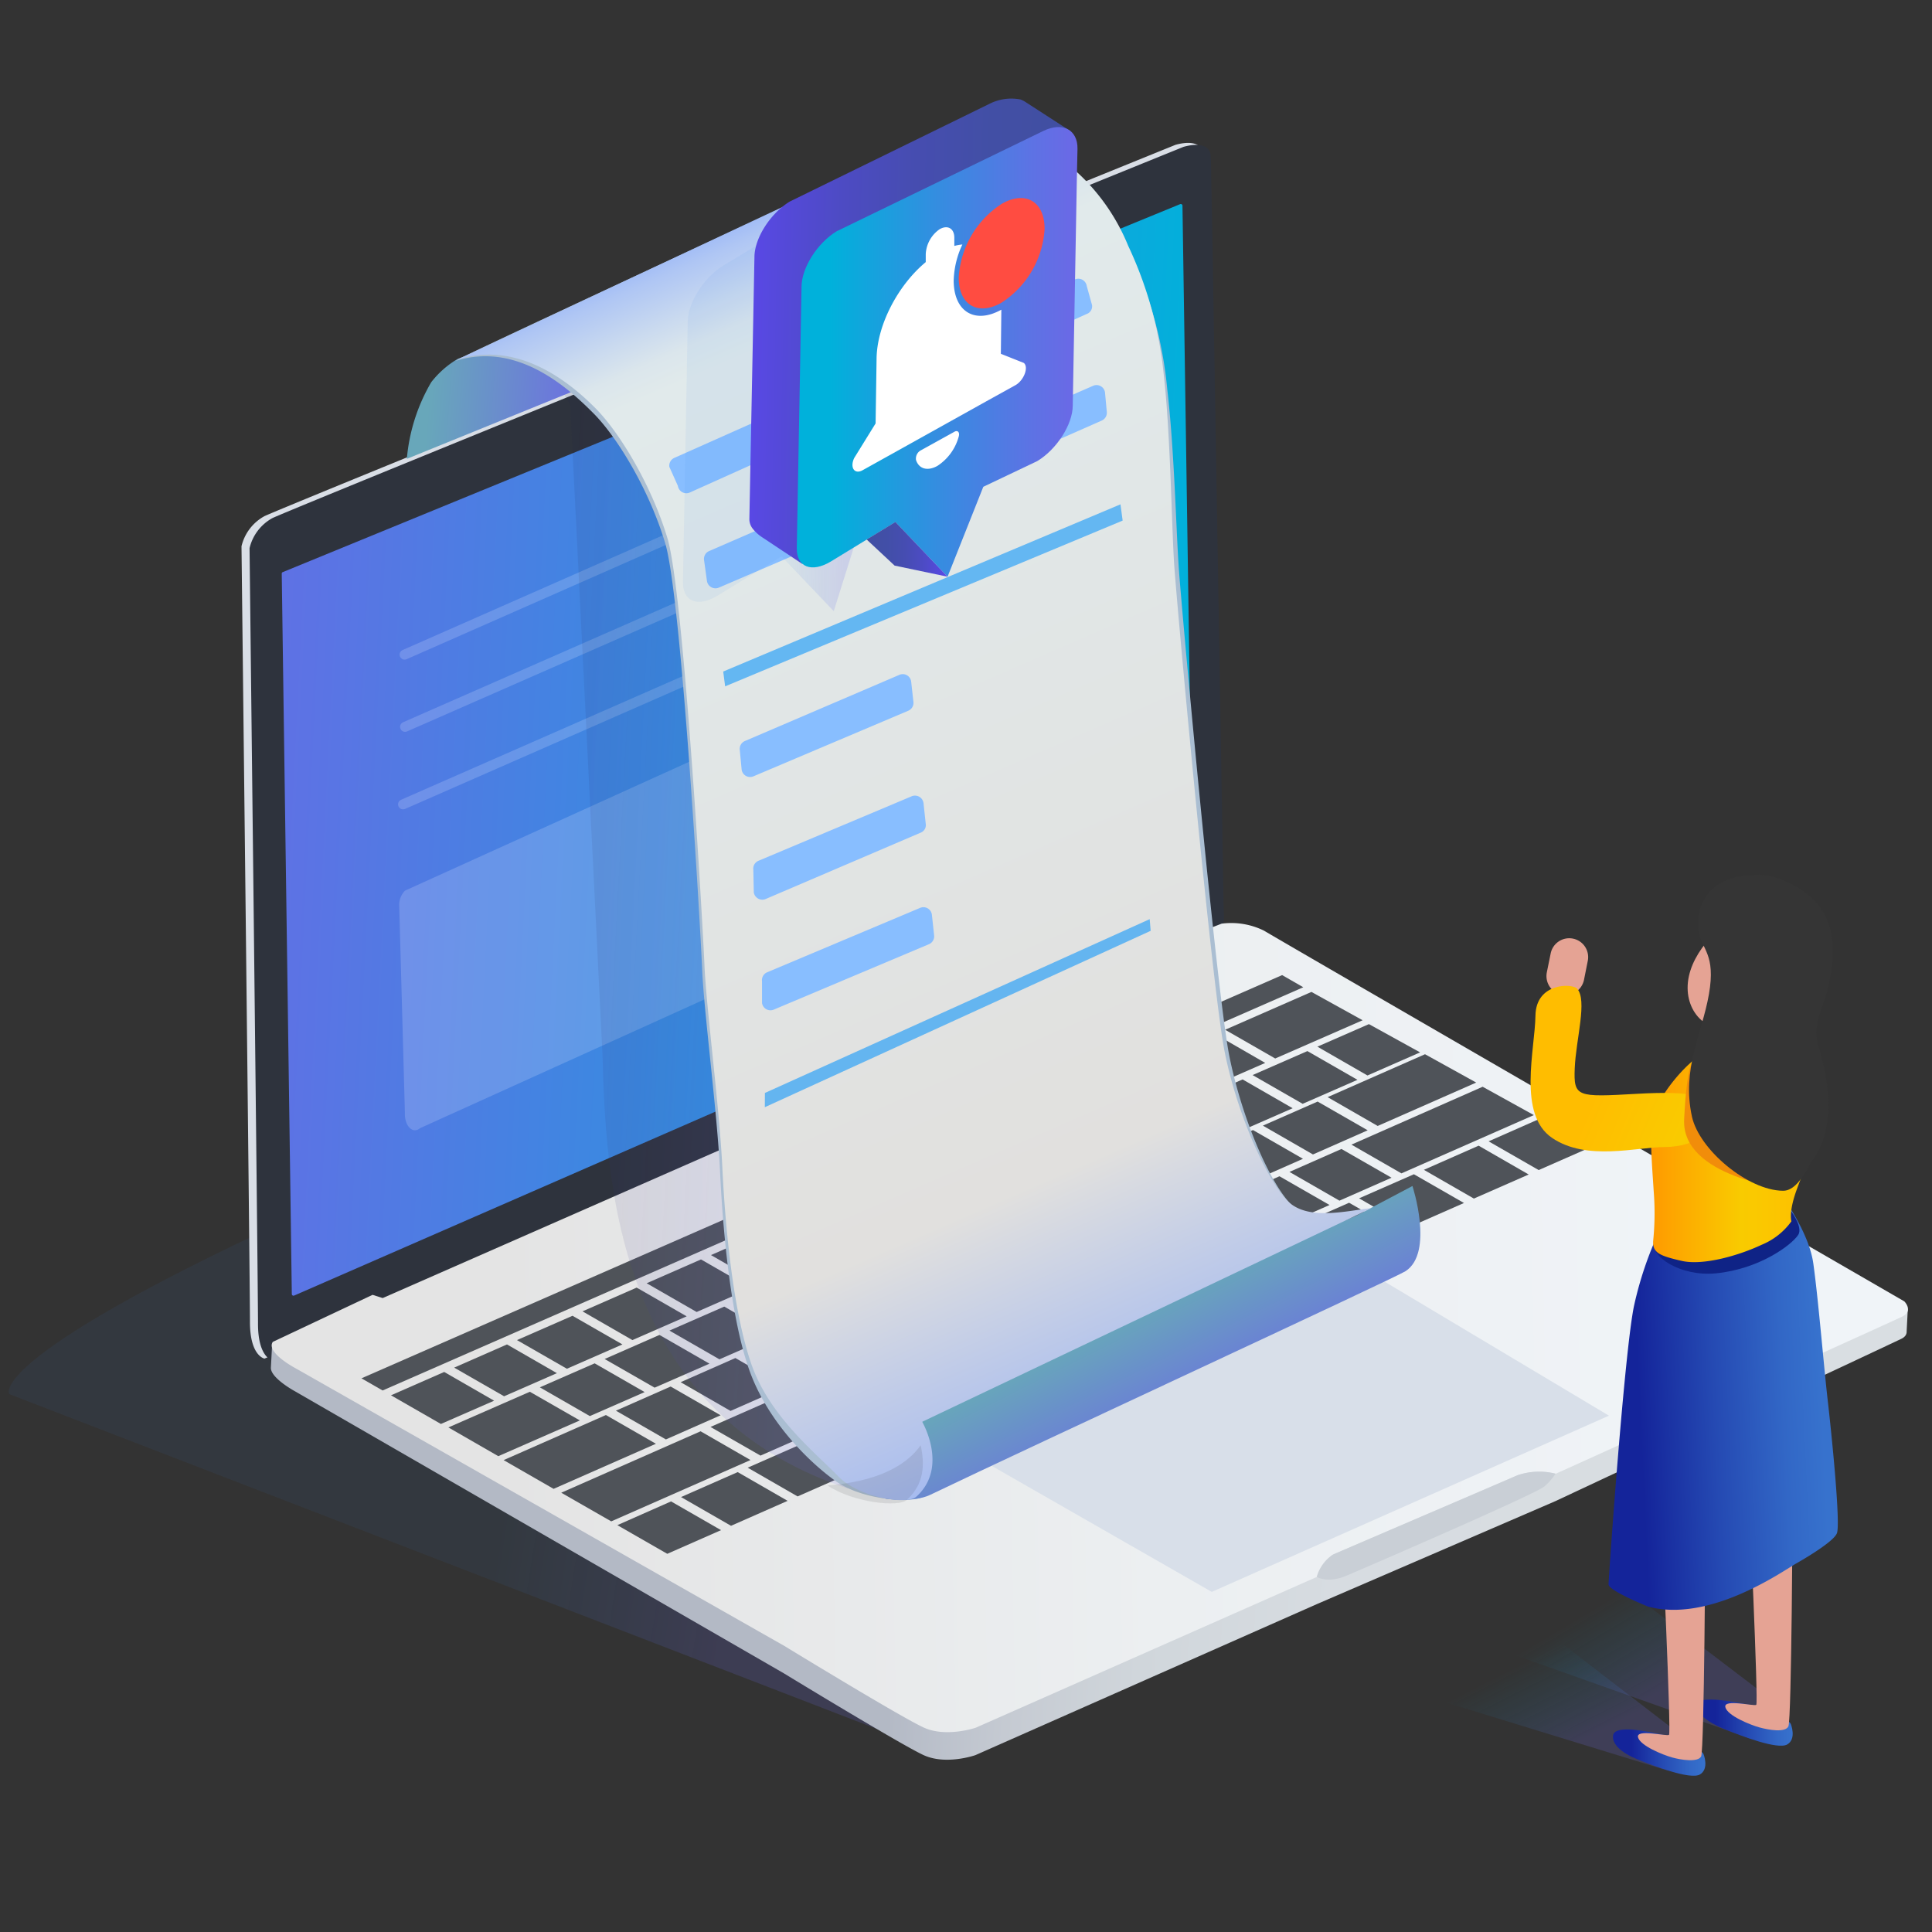 <svg id="Layer_1" data-name="Layer 1" xmlns="http://www.w3.org/2000/svg" xmlns:xlink="http://www.w3.org/1999/xlink" viewBox="0 0 240 240"><rect x="0" y="0" width="240" height="240" fill="#333333" stroke="none"/><defs><style>.cls-1,.cls-13,.cls-22{opacity:0.9;}.cls-1{fill:url(#linear-gradient);}.cls-2{fill:#d9dee6;}.cls-3{fill:#2e333d;}.cls-4{fill:url(#linear-gradient-2);}.cls-5{fill:url(#linear-gradient-3);}.cls-6{fill:url(#linear-gradient-4);}.cls-7{fill:#c9cfd6;}.cls-8{fill:#d8dfe9;}.cls-9{fill:#4f5359;}.cls-10{opacity:0.2;}.cls-11{fill:#e8edff;}.cls-12{fill:none;stroke:#e8edff;stroke-linecap:round;stroke-linejoin:round;stroke-width:1.24px;}.cls-13{fill:url(#linear-gradient-5);}.cls-14{fill:url(#linear-gradient-6);}.cls-15{fill:#aabed2;}.cls-16{fill:url(#linear-gradient-7);}.cls-17{fill:url(#linear-gradient-8);}.cls-18{fill:#141414;opacity:0.1;}.cls-19{fill:#88beff;}.cls-20{opacity:0.7;}.cls-21{fill:#2fa2f7;}.cls-22{fill:url(#linear-gradient-9);}.cls-23{fill:url(#linear-gradient-10);}.cls-24{fill:url(#linear-gradient-11);}.cls-25{fill:url(#linear-gradient-12);}.cls-26{fill:#fff;}.cls-27{fill:#ff4c41;}.cls-28{fill:url(#linear-gradient-13);}.cls-29{fill:url(#linear-gradient-14);}.cls-30{fill:url(#linear-gradient-15);}.cls-31{fill:#e5a394;}.cls-32{fill:url(#linear-gradient-16);}.cls-33{fill:url(#linear-gradient-17);}.cls-34{fill:#0f2386;}.cls-35{fill:url(#linear-gradient-18);}.cls-36{fill:url(#linear-gradient-19);}.cls-37{fill:url(#linear-gradient-20);}.cls-38{fill:#fabdab;}.cls-39{fill:#f18d0a;}.cls-40{fill:#d3958b;}.cls-41{fill:#353535;}</style><linearGradient id="linear-gradient" x1="67.76" y1="142.09" x2="206.4" y2="169.53" gradientTransform="translate(-58.28 5.21) rotate(-2.22)" gradientUnits="userSpaceOnUse"><stop offset="0.38" stop-color="#3580e1" stop-opacity="0.08"/><stop offset="0.59" stop-color="#6c68e5" stop-opacity="0.2"/></linearGradient><linearGradient id="linear-gradient-2" x1="-61.23" y1="83.4" x2="93.19" y2="83.4" gradientTransform="translate(77.11 8.92) rotate(2.87)" gradientUnits="userSpaceOnUse"><stop offset="0" stop-color="#6c68e6"/><stop offset="0.17" stop-color="#5c73e4"/><stop offset="0.51" stop-color="#338ee0"/><stop offset="0.88" stop-color="#00b1db"/></linearGradient><linearGradient id="linear-gradient-3" x1="-35.38" y1="155.99" x2="167.38" y2="155.99" gradientTransform="translate(77.11 8.92) rotate(2.87)" gradientUnits="userSpaceOnUse"><stop offset="0.39" stop-color="#b3b9c5"/><stop offset="0.39" stop-color="#b4bac6"/><stop offset="0.46" stop-color="#c5cad2"/><stop offset="0.54" stop-color="#d0d6db"/><stop offset="0.66" stop-color="#d7dce1"/><stop offset="1" stop-color="#d9dee2"/></linearGradient><linearGradient id="linear-gradient-4" x1="29.49" y1="163.78" x2="249.62" y2="163.78" gradientTransform="matrix(1, -0.02, 0.02, 1, -34.35, 5.01)" gradientUnits="userSpaceOnUse"><stop offset="0.29" stop-color="#e4e4e4"/><stop offset="0.66" stop-color="#eceff1"/><stop offset="1" stop-color="#f0f4f8"/></linearGradient><linearGradient id="linear-gradient-5" x1="-140.96" y1="85.4" x2="-52.82" y2="85.4" gradientTransform="translate(192.99 31.13) rotate(2.96)" gradientUnits="userSpaceOnUse"><stop offset="0.12" stop-color="#000012" stop-opacity="0.08"/><stop offset="0.59" stop-color="#6c68e5" stop-opacity="0.15"/></linearGradient><linearGradient id="linear-gradient-6" x1="-241.07" y1="18.65" x2="-217.63" y2="18.65" gradientTransform="translate(292.93 48.36) rotate(4.31)" gradientUnits="userSpaceOnUse"><stop offset="0.09" stop-color="#68a7ba"/><stop offset="1" stop-color="#6c68e6"/></linearGradient><linearGradient id="linear-gradient-7" x1="-117.38" y1="125.31" x2="-107.09" y2="142.6" gradientTransform="translate(265.92 44.62) rotate(4.04)" xlink:href="#linear-gradient-6"/><linearGradient id="linear-gradient-8" x1="-1203.56" y1="-8.09" x2="-1116.79" y2="158.14" gradientTransform="translate(1283.46 116.42) rotate(4.04)" gradientUnits="userSpaceOnUse"><stop offset="0" stop-color="#739bff"/><stop offset="0.02" stop-color="#88aafb"/><stop offset="0.05" stop-color="#afc6f4"/><stop offset="0.08" stop-color="#cadaef"/><stop offset="0.1" stop-color="#dbe6ec"/><stop offset="0.12" stop-color="#e1eaeb"/><stop offset="0.7" stop-color="#e1e0de"/><stop offset="1" stop-color="#739bff"/></linearGradient><linearGradient id="linear-gradient-9" x1="14.95" y1="36.7" x2="48.89" y2="36.7" gradientTransform="matrix(1, 0.02, -0.02, 1, 71.04, 8.89)" gradientUnits="userSpaceOnUse"><stop offset="0.38" stop-color="#3580e3" stop-opacity="0.08"/><stop offset="0.59" stop-color="#6c68e7" stop-opacity="0.2"/></linearGradient><linearGradient id="linear-gradient-10" x1="23.09" y1="31.48" x2="62.05" y2="31.48" gradientTransform="matrix(1, 0.02, -0.02, 1, 71.04, 8.89)" gradientUnits="userSpaceOnUse"><stop offset="0" stop-color="#5948e5"/><stop offset="0.06" stop-color="#5649dd"/><stop offset="0.28" stop-color="#4d4bc3"/><stop offset="0.51" stop-color="#464db0"/><stop offset="0.75" stop-color="#424fa5"/><stop offset="1" stop-color="#414fa1"/></linearGradient><linearGradient id="linear-gradient-11" x1="98.93" y1="43.71" x2="133.85" y2="43.71" gradientUnits="userSpaceOnUse"><stop offset="0.12" stop-color="#00b1db"/><stop offset="0.49" stop-color="#338ee0"/><stop offset="0.83" stop-color="#5c73e4"/><stop offset="1" stop-color="#6c68e6"/></linearGradient><linearGradient id="linear-gradient-12" x1="37.66" y1="58.55" x2="47.8" y2="58.55" gradientTransform="matrix(1, 0.02, -0.02, 1, 71.04, 8.89)" gradientUnits="userSpaceOnUse"><stop offset="0" stop-color="#414fa3"/><stop offset="0.25" stop-color="#424fa7"/><stop offset="0.49" stop-color="#464db2"/><stop offset="0.72" stop-color="#4d4bc5"/><stop offset="0.94" stop-color="#5649df"/><stop offset="1" stop-color="#5948e7"/></linearGradient><linearGradient id="linear-gradient-13" x1="313.55" y1="-141.68" x2="343.78" y2="-141.68" gradientTransform="matrix(0.51, 0.86, 0.86, -0.51, 155.65, -151.86)" gradientUnits="userSpaceOnUse"><stop offset="0.35" stop-color="#00b1db" stop-opacity="0"/><stop offset="0.78" stop-color="#6c68e6" stop-opacity="0.2"/></linearGradient><linearGradient id="linear-gradient-14" x1="311.18" y1="-112.52" x2="338.33" y2="-112.52" gradientTransform="matrix(0.46, 0.9, 0.89, -0.45, 143.56, -133.54)" xlink:href="#linear-gradient-13"/><linearGradient id="linear-gradient-15" x1="210.75" y1="213.99" x2="222.69" y2="213.99" gradientUnits="userSpaceOnUse"><stop offset="0.2" stop-color="#14249a"/><stop offset="0.53" stop-color="#254ab3"/><stop offset="0.83" stop-color="#3267c6"/><stop offset="1" stop-color="#3772cd"/></linearGradient><linearGradient id="linear-gradient-16" x1="200.37" y1="217.72" x2="211.85" y2="217.72" xlink:href="#linear-gradient-15"/><linearGradient id="linear-gradient-17" x1="-2154.08" y1="173.27" x2="-2125.67" y2="174.6" gradientTransform="matrix(-1, 0, 0, 1, -1927.74, 0)" gradientUnits="userSpaceOnUse"><stop offset="0" stop-color="#3772cd"/><stop offset="0.17" stop-color="#3267c6"/><stop offset="0.47" stop-color="#254ab3"/><stop offset="0.8" stop-color="#14249a"/></linearGradient><linearGradient id="linear-gradient-18" x1="-2154.4" y1="143.19" x2="-2132.86" y2="143.19" gradientTransform="matrix(-1, 0, 0, 1, -1927.74, 0)" gradientUnits="userSpaceOnUse"><stop offset="0" stop-color="#ffbd00"/><stop offset="0.48" stop-color="#f9cb00"/><stop offset="1" stop-color="#ff9a00"/></linearGradient><linearGradient id="linear-gradient-19" x1="-2152.52" y1="129.47" x2="-2140.83" y2="129.47" gradientTransform="matrix(-1, 0, 0, 1, -1927.74, 0)" gradientUnits="userSpaceOnUse"><stop offset="0" stop-color="#9b0165"/><stop offset="0.52" stop-color="#f81274"/><stop offset="1" stop-color="#f47e64"/></linearGradient><linearGradient id="linear-gradient-20" x1="-2051.09" y1="180.16" x2="-2028.38" y2="168.05" gradientTransform="matrix(-1, 0.09, 0.09, 1, -1845.92, 151.54)" gradientUnits="userSpaceOnUse"><stop offset="0" stop-color="#ff9a00"/><stop offset="0.52" stop-color="#f9cb00"/><stop offset="1" stop-color="#ffbd00"/></linearGradient></defs><path class="cls-1" d="M117.07,217.92,1.15,173.18s-3.1-4.17,34.13-21.44,98.85-45.56,98.85-45.56l99.61,57.7Z"/><path class="cls-2" d="M32.86,168.77s-1.82-.3-1.81-4.59S30,67.86,30,67.86a5.77,5.77,0,0,1,2.85-3.74C35.1,63,146,18,146,18s3.32-1.06,3.41,1.2S151,112.55,151,112.55s.27,2.88-.58,3.45-32.71,16.35-32.71,16.35L43.94,164Z"/><path class="cls-3" d="M33.86,169s-1.82-.3-1.81-4.59S31,68.1,31,68.1a5.78,5.78,0,0,1,2.84-3.74C36.1,63.24,147,18.25,147,18.25s3.32-1.06,3.41,1.2S152,112.79,152,112.79s.27,2.88-.58,3.45-32.71,16.35-32.71,16.35L44.94,164.25Z"/><path class="cls-4" d="M35.08,71.09,146.6,25.36a.21.21,0,0,1,.29.19l1.3,86.51a.2.2,0,0,1-.13.19L36.54,160.94a.21.21,0,0,1-.29-.19L35,71.29A.23.23,0,0,1,35.08,71.09Z"/><path class="cls-5" d="M236.85,165.41h0l.14-2.74-3.3.23c-13.61-7.87-74.94-43.32-76.84-44.49a9.18,9.18,0,0,0-5.27-.86l-8.69,3.37-.06,1.2L47.4,164.05l-1.26-.4-10.64,5L34.8,167l-1,.09-.15,2.84,0,0c0,1.25,2.87,2.83,2.87,2.83l60.86,35.11s14.56,8.88,17.36,10.16,6.43,0,6.43,0l42.39-18.75,29.65-12.8s41.41-19.41,42.9-20.13C236.7,166.09,236.86,165.73,236.85,165.41Z"/><path class="cls-6" d="M33.89,166.69l12.39-5.84,1.26.4L143,119.32l.06-1.2,8.69-3.38a9.22,9.22,0,0,1,5.27.87c2.14,1.31,79.54,46.05,79.54,46.05s1.2,1.19-.29,1.91-43,19.5-43,19.5a8.34,8.34,0,0,0-4.73.19c-2.05.9-22.06,9.47-22.93,9.86a5,5,0,0,0-2,2.76l-42.39,18.74s-3.64,1.25-6.43,0-17.36-10.16-17.36-10.16L36.66,169.94S33,168,33.89,166.69Z"/><path class="cls-7" d="M188.5,183.26c-2.05.9-22.06,9.47-22.93,9.86a5,5,0,0,0-2,2.76s1.3.87,3.69-.14,23.57-10.17,24.59-11.09a7.26,7.26,0,0,0,1.38-1.58A8.34,8.34,0,0,0,188.5,183.26Z"/><polygon class="cls-8" points="119.95 180.24 169.79 157.89 199.87 175.86 150.53 197.75 119.95 180.24"/><polygon class="cls-9" points="47.53 172.73 44.9 171.22 159.27 121.13 161.9 122.64 47.53 172.73"/><line class="cls-9" x1="54.79" y1="176.88" x2="168.99" y2="126.86"/><polygon class="cls-9" points="55.18 170.43 48.57 173.33 54.77 176.89 61.38 174 55.18 170.43"/><polygon class="cls-9" points="62.98 167.01 56.42 169.89 62.62 173.45 69.18 170.58 62.98 167.01"/><polygon class="cls-9" points="71.12 163.45 64.22 166.47 70.42 170.03 77.32 167.01 71.12 163.45"/><polygon class="cls-9" points="79.09 159.95 72.36 162.9 78.56 166.47 85.3 163.52 79.09 159.95"/><polygon class="cls-9" points="87.08 156.45 80.33 159.41 86.54 162.98 93.29 160.02 87.08 156.45"/><polygon class="cls-9" points="95.06 152.95 88.32 155.91 94.53 159.48 101.27 156.52 95.06 152.95"/><polygon class="cls-9" points="103.05 149.46 96.3 152.41 102.51 155.98 109.26 153.03 103.05 149.46"/><polygon class="cls-9" points="111.03 145.96 104.29 148.91 110.5 152.48 117.24 149.53 111.03 145.96"/><polygon class="cls-9" points="119.02 142.46 112.27 145.41 118.48 148.98 125.23 146.03 119.02 142.46"/><polygon class="cls-9" points="127 138.96 120.26 141.91 126.47 145.49 133.22 142.53 127 138.96"/><polygon class="cls-9" points="134.99 135.46 128.24 138.42 134.46 141.99 141.2 139.03 134.99 135.46"/><polygon class="cls-9" points="142.97 131.96 136.22 134.92 142.44 138.49 149.19 135.53 142.97 131.96"/><polygon class="cls-9" points="158.41 131.49 169.27 126.74 162.91 123.22 152.19 127.92 158.41 131.49"/><polygon class="cls-9" points="150.96 128.46 144.21 131.42 150.43 134.99 157.17 132.04 150.96 128.46"/><polygon class="cls-9" points="65.82 172.89 55.7 177.32 61.9 180.89 72.03 176.45 65.82 172.89"/><polygon class="cls-9" points="73.87 169.36 67.06 172.34 73.27 175.91 80.08 172.93 73.87 169.36"/><polygon class="cls-9" points="81.92 165.83 75.11 168.82 81.32 172.38 88.13 169.4 81.92 165.83"/><polygon class="cls-9" points="89.97 162.31 83.16 165.29 89.37 168.86 96.18 165.88 89.97 162.31"/><polygon class="cls-9" points="98.02 158.78 91.21 161.76 97.42 165.33 104.23 162.35 98.02 158.78"/><polygon class="cls-9" points="106.07 155.25 99.26 158.24 105.47 161.81 112.28 158.82 106.07 155.25"/><polygon class="cls-9" points="114.12 151.73 107.31 154.71 113.52 158.28 120.33 155.3 114.12 151.73"/><polygon class="cls-9" points="122.16 148.2 115.36 151.18 121.57 154.75 128.38 151.77 122.16 148.2"/><polygon class="cls-9" points="130.21 144.67 123.4 147.66 129.62 151.23 136.43 148.25 130.21 144.67"/><polygon class="cls-9" points="138.26 141.15 131.45 144.13 137.67 147.7 144.48 144.72 138.26 141.15"/><polygon class="cls-9" points="146.31 137.62 139.5 140.6 145.72 144.18 152.53 141.19 146.31 137.62"/><polygon class="cls-9" points="154.36 134.09 147.55 137.08 153.77 140.65 160.58 137.67 154.36 134.09"/><polygon class="cls-9" points="169.87 133.6 176.41 130.73 170.05 127.22 163.65 130.02 169.87 133.6"/><polygon class="cls-9" points="162.41 130.57 155.6 133.55 161.82 137.12 168.63 134.14 162.41 130.57"/><polygon class="cls-9" points="75.27 175.78 62.56 181.38 68.77 184.95 81.48 179.35 75.27 175.78"/><polygon class="cls-9" points="83.31 172.24 76.51 175.24 82.72 178.81 89.52 175.81 83.31 172.24"/><polygon class="cls-9" points="91.35 168.7 84.55 171.7 90.75 175.27 97.56 172.27 91.35 168.7"/><polygon class="cls-9" points="99.39 165.16 92.58 168.16 98.79 171.73 105.59 168.73 99.39 165.16"/><polygon class="cls-9" points="107.42 161.62 100.62 164.62 106.83 168.19 113.63 165.19 107.42 161.62"/><polygon class="cls-9" points="115.46 158.08 108.66 161.08 114.87 164.65 121.67 161.65 115.46 158.08"/><polygon class="cls-9" points="123.5 154.54 116.69 157.54 122.91 161.11 129.71 158.11 123.5 154.54"/><polygon class="cls-9" points="131.53 151 124.73 154 130.95 157.57 137.75 154.57 131.53 151"/><polygon class="cls-9" points="139.57 147.46 132.77 150.46 138.98 154.03 145.78 151.03 139.57 147.46"/><polygon class="cls-9" points="147.61 143.92 140.81 146.91 147.02 150.49 153.82 147.49 147.61 143.92"/><polygon class="cls-9" points="155.65 140.38 148.84 143.37 155.06 146.95 161.86 143.95 155.65 140.38"/><polygon class="cls-9" points="171.14 139.87 183.38 134.48 177.02 130.96 164.92 136.29 171.14 139.87"/><polygon class="cls-9" points="163.68 136.84 156.88 139.83 163.1 143.41 169.9 140.41 163.68 136.84"/><polygon class="cls-9" points="83.36 186.51 76.69 189.46 82.89 193.02 89.57 190.08 83.36 186.51"/><polygon class="cls-9" points="87.03 177.8 69.72 185.43 75.93 188.99 93.23 181.37 87.03 177.8"/><polygon class="cls-9" points="95.03 174.28 88.26 177.26 94.47 180.82 101.24 177.84 95.03 174.28"/><polygon class="cls-9" points="103.03 170.75 96.27 173.73 102.47 177.3 109.24 174.32 103.03 170.75"/><polygon class="cls-9" points="111.04 167.22 104.27 170.21 110.48 173.77 117.25 170.79 111.04 167.22"/><polygon class="cls-9" points="119.04 163.7 112.28 166.68 118.49 170.25 125.25 167.27 119.04 163.7"/><polygon class="cls-9" points="127.05 160.17 120.28 163.15 126.49 166.72 133.26 163.74 127.05 160.17"/><polygon class="cls-9" points="135.05 156.65 128.28 159.63 134.5 163.2 141.26 160.22 135.05 156.65"/><polygon class="cls-9" points="143.04 153.12 136.29 156.1 142.5 159.67 149.26 156.69 143.04 153.12"/><polygon class="cls-9" points="151.24 149.51 144.28 152.58 150.5 156.15 157.45 153.09 151.24 149.51"/><polygon class="cls-9" points="158.94 146.12 152.47 148.97 158.69 152.54 165.16 149.69 158.94 146.12"/><polygon class="cls-9" points="174.09 145.76 190.54 138.52 184.18 135 167.88 142.19 174.09 145.76"/><polygon class="cls-9" points="166.64 142.73 160.18 145.58 166.39 149.15 172.86 146.3 166.64 142.73"/><polygon class="cls-9" points="91.64 182.87 84.6 185.97 90.81 189.54 97.84 186.44 91.64 182.87"/><polygon class="cls-9" points="99.61 179.36 92.88 182.32 99.08 185.89 105.81 182.93 99.61 179.36"/><polygon class="cls-9" points="110.06 174.75 100.84 178.82 107.05 182.38 116.27 178.32 110.06 174.75"/><polygon class="cls-9" points="150.04 157.14 111.3 174.21 117.51 177.78 156.26 160.71 150.04 157.14"/><polygon class="cls-9" points="159.55 152.95 151.28 156.6 157.5 160.17 165.77 156.52 159.55 152.95"/><polygon class="cls-9" points="167.59 149.41 160.79 152.41 167 155.98 173.81 152.98 167.59 149.41"/><polygon class="cls-9" points="175.64 145.87 168.83 148.86 175.05 152.44 181.86 149.44 175.64 145.87"/><polygon class="cls-9" points="191.14 145.35 197.51 142.55 191.15 139.03 184.92 141.78 191.14 145.35"/><polygon class="cls-9" points="183.68 142.32 176.88 145.32 183.09 148.89 189.9 145.9 183.68 142.32"/><g class="cls-10"><path class="cls-11" d="M116.12,72.18l15.26-6.47a1.3,1.3,0,0,0,.71-1.09l-.34-19.74a1.3,1.3,0,0,0-1.88-1.22l-15.22,6.7a1.29,1.29,0,0,0-.7,1.09l.29,19.5A1.3,1.3,0,0,0,116.12,72.18Z"/><path class="cls-11" d="M117.29,111.62l15.27-6a2.48,2.48,0,0,0,.72-1.78l-.21-26.26c.06-1.6-1-2.65-1.87-1.88l-15.36,6.52a2.48,2.48,0,0,0-.72,1.78l.3,25.77C115.36,111.34,116.4,112.38,117.29,111.62Z"/><path class="cls-11" d="M52.17,140.15,108,114.87a2.57,2.57,0,0,0,.72-1.79l-.44-26c.06-1.61-1-2.65-1.87-1.88L50.31,110.64a2.52,2.52,0,0,0-.72,1.79l.71,25.83C50.24,139.87,51.28,140.91,52.17,140.15Z"/><line class="cls-12" x1="106.44" y1="56.56" x2="50.26" y2="81.32"/><line class="cls-12" x1="106.85" y1="65.47" x2="50.32" y2="90.29"/><line class="cls-12" x1="106.6" y1="75.1" x2="50.07" y2="99.92"/></g><path class="cls-13" d="M112.17,185.4l-6.91-.52c-29.16-9.63-30-39.27-30.42-54l-4-80.54-1.25-2.23,17-9.84L107.18,60l32.65,69.48Z"/><path class="cls-14" d="M50.54,57l24.24-9.85-10.31-5.4L56.9,44.56a11.67,11.67,0,0,0-3.33,2.92A22.65,22.65,0,0,0,50.54,57Z"/><path class="cls-15" d="M56.65,44.82s0-.06.46-.29c6.83-3.34,60-28,61-28.3s4,1.15,6.75,1.94,6.21,1.53,9.1,4.33a27.3,27.3,0,0,1,6.88,10A50.12,50.12,0,0,1,145,48.34c.87,7.45,1.09,17.17,1.43,22.19s4.7,52.79,6.29,60.69,5.11,15.88,7.71,18.44c3.51,3.45,8.41,5.85,11.79,5.6l-3.17,2.12-52.14,25.77a6.7,6.7,0,0,1-2.31,2.81c-1.42.77-7.43.4-10.74-1.94s-8.55-7.44-10.82-13.94S89.8,153,89.45,145.6s-2-19.87-2.22-25.1-2.58-46.28-4.59-53-6-13.23-8.92-16.16S64.39,42.39,56.65,44.82Z"/><path class="cls-16" d="M110,186.17s3.52.51,5.54-.47c12.5-6,57.74-26.94,59.06-27.79,3.57-2.31.86-10.58.86-10.58l-7,3.7-26,10.7-30.48,14.53Z"/><path class="cls-17" d="M56.88,44.65s59.55-28,60.57-28.37,4-.11,6.86.39A16.72,16.72,0,0,1,133.36,21a25.38,25.38,0,0,1,6.79,9.54,48.6,48.6,0,0,1,4.38,15.67c.87,7.44,1,18.72,1.32,23.74s4.7,52.79,6.28,60.7,5.22,15.78,7.71,18.43,7.42,1.32,10.5,1l-2.52,1.21-53.26,25.33s3.31,5.66-.73,9.3c-1.2,1.08-7.16.09-9.66-2.49-2.82-2.92-8.55-7.44-10.82-13.94S90.08,152.36,89.73,145s-2-19.87-2.22-25.11-2.58-46.28-4.59-53S76.9,53.67,74,50.74,64.62,42.22,56.88,44.65Z"/><path class="cls-18" d="M112.66,186.32c1.69-1.57,2.42-3.59,1.71-6.78-3.37,4.72-10.92,4.84-11.57,5C106.1,186.7,111.66,187.26,112.66,186.32Z"/><path class="cls-19" d="M135,35.53l.65,2.34A1,1,0,0,1,135,39L85.67,61.19a1.06,1.06,0,0,1-1.46-.83L83.15,58a1.06,1.06,0,0,1,.64-1.13l49.77-22.17A1.06,1.06,0,0,1,135,35.53Z"/><g class="cls-20"><polygon class="cls-21" points="139.19 62.65 139.46 64.67 90.08 85.26 89.84 83.42 139.19 62.65"/></g><g class="cls-20"><polygon class="cls-21" points="142.82 114.18 142.94 115.63 95.01 137.54 95.02 135.77 142.82 114.18"/></g><path class="cls-19" d="M137.27,48.78l.22,2.38a1.06,1.06,0,0,1-.64,1.09L117,61a1.06,1.06,0,0,1-1.46-.83l-.33-2.42a1.06,1.06,0,0,1,.64-1.13l20-8.72A1.06,1.06,0,0,1,137.27,48.78Z"/><path class="cls-19" d="M109,60.88l.57,2.59a1.06,1.06,0,0,1-.64,1.09L89.29,73a1.07,1.07,0,0,1-1.47-.83l-.36-2.6a1.06,1.06,0,0,1,.64-1.12L107.55,60A1.06,1.06,0,0,1,109,60.88Z"/><path class="cls-19" d="M113.19,84.69l.28,2.51a1.06,1.06,0,0,1-.64,1.09L93.59,96.44a1.06,1.06,0,0,1-1.46-.83l-.23-2.43a1.06,1.06,0,0,1,.64-1.13l19.19-8.22A1.05,1.05,0,0,1,113.19,84.69Z"/><path class="cls-19" d="M114.73,99.84l.27,2.51a1,1,0,0,1-.64,1.09l-19.25,8.24a1.07,1.07,0,0,1-1.47-.83l-.06-2.8a1.06,1.06,0,0,1,.64-1.12l19-8A1.07,1.07,0,0,1,114.73,99.84Z"/><path class="cls-19" d="M115.77,113.69l.27,2.51a1.06,1.06,0,0,1-.64,1.09l-19.28,8.13a1.06,1.06,0,0,1-1.46-.83l0-2.69a1.06,1.06,0,0,1,.64-1.12l19-8A1.06,1.06,0,0,1,115.77,113.69Z"/><path class="cls-22" d="M114.76,58.44c2.39-1.45,4.36-4.54,4.41-6.9l.18-9.88L119.58,29l.1-5.59.08-4.29c0-2.36-1.86-3.1-4.25-1.64L89.84,33c-2.39,1.46-4.36,4.55-4.41,6.91l-.59,32.46c0,2.36,1.86,3.1,4.25,1.65l8-4.9,6.48,6.8,4.18-13.28,7-4.24"/><path class="cls-23" d="M93.72,31.94c0-2.36,2-5.46,4.4-6.91l24.81-12.14a6,6,0,0,1,3.85-.53,3.08,3.08,0,0,1,.53.26L133,16.3,127.85,22l-.22,11.64-.18,9.88c0,2.36-2,5.45-4.4,6.91L104.58,61.67l-4.92,8.38-5-3.32a4.9,4.9,0,0,1-1.19-1.1h0a1.93,1.93,0,0,1-.38-1.22Z"/><path class="cls-24" d="M103.93,28.73,129.6,16.27c2.39-1.17,4.29-.15,4.25,2.21l-.08,3.72-.1,5.59-.23,12.71-.18,9.87c0,2.36-2,5.46-4.41,6.91l-6.7,3.19-4.44,11.17-6.48-6.79-8,4.89c-2.39,1.45-4.29.72-4.25-1.65l.59-32.46C99.57,33.27,101.54,30.18,103.93,28.73Z"/><polygon class="cls-25" points="117.71 71.64 111.13 70.26 107.66 67.02 111.23 64.84 117.71 71.64"/><path class="cls-26" d="M114.29,56l4.28-2.37c.39-.22.66.06.54.55a6.31,6.31,0,0,1-2.67,3.7l0,0c-1.25.69-2.3.35-2.65-.74A1.17,1.17,0,0,1,114.29,56Z"/><path class="cls-26" d="M116.73,28.47c1-.57,1.83-.08,1.82,1.08l0,1a6.07,6.07,0,0,1,1-.18,11.22,11.22,0,0,0-1.08,4.47c0,3.85,2.6,5.48,5.92,3.63l-.06,5.48,2.86,1.14c.62.54,0,2.13-1,2.73l-3.34,1.85-12.67,7.06-3,1.67c-1,.58-1.64-.28-1.07-1.5l2.66-4.3.12-7.92c0-4.25,2.67-9.27,6.11-12.12v-1A4,4,0,0,1,116.73,28.47Z"/><path class="cls-27" d="M124.41,25.34l.1-.06c2.94-1.64,5.29-.2,5.25,3.21a11.74,11.74,0,0,1-5.32,9.09l-.09.06c-2.95,1.63-5.29.19-5.25-3.22A11.71,11.71,0,0,1,124.41,25.34Z"/><polygon class="cls-28" points="221.07 211.91 196.44 193.16 184.69 204.37 217.35 215.94 221.07 211.91"/><polygon class="cls-29" points="211.09 217.28 187.66 199.26 176.43 210.51 207.24 219.97 211.09 217.28"/><path class="cls-30" d="M222.46,214.17s.75,1.83-.44,2.53-5.77-1.08-7.8-1.9-3.7-2.06-3.45-3.08c.37-1.44,6.82.16,7.71.3S222.28,213.62,222.46,214.17Z"/><path class="cls-31" d="M222.69,186.71s-.13,26.95-.53,27.75-2.44.44-3.58.13-4-1.46-4.25-2.52,3.56-.08,3.84-.29-.93-26.34-.93-26.34S222.54,183.08,222.69,186.71Z"/><path class="cls-32" d="M211.62,217.91s.74,1.82-.45,2.52-5.77-1.07-7.79-1.89-3.15-1.91-3-2.95c.25-1.71,6.36,0,7.25.16S211.43,217.36,211.62,217.91Z"/><path class="cls-31" d="M211.85,190.44s-.14,27-.53,27.75-2.44.45-3.59.13-4-1.46-4.25-2.52,3.56-.08,3.85-.29-.93-26.34-.93-26.34S211.69,186.81,211.85,190.44Z"/><path class="cls-33" d="M227,173.55c-.45-4-1.16-12.51-1.75-16.64s-4.33-9-4.33-9c-4.92-.79-14.76,4.94-14.76,4.94a44.46,44.46,0,0,0-3.15,9.25c-1.18,5.31-3.19,33.94-3.19,34.72s4.92,2.76,4.92,2.76c7.48,2,16.33-4.13,18.3-5.31,0,0,4.69-2.61,5.15-3.81S227.55,178.29,227,173.55Z"/><path class="cls-34" d="M222.28,150.17s1.77,2.2,1.1,3.23c-.82,1.26-4.83,4.26-10.24,4.78-4.36.42-8.26-2.11-7.59-3.94C208.7,145.57,218.86,154.12,222.28,150.17Z"/><path class="cls-35" d="M224.75,129.62s3.31,3.31,1.22,10.8c0,0-1.32,3.42-2.75,7.29-1.07,2.9-.68,4-.68,4a8.54,8.54,0,0,1-3.7,2.92c-2.77,1.31-7.24,2.62-9.94,2s-3.62-1-3.54-2.46a34.14,34.14,0,0,0,.07-6.17c-.23-3.7-.61-7.63.08-9.78s4.62-7.7,8.63-8.55C214.14,129.64,218.88,134.92,224.75,129.62Z"/><path class="cls-36" d="M222.53,127.79s2,.66,2.22,1.83-1.45,1.79-2.45,2-6,1-8.7-2S219.76,126.56,222.53,127.79Z"/><path class="cls-31" d="M194,123.57h0a2.37,2.37,0,0,0,2.77-1.85l.47-2.36a2.34,2.34,0,0,0-1.84-2.76h0a2.35,2.35,0,0,0-2.77,1.84l-.48,2.36A2.37,2.37,0,0,0,194,123.57Z"/><path class="cls-37" d="M212.94,138.83c.08,1.43-2,3.62-6.14,3.66-3.51,0-9.7,1.79-14-1.14s-2.12-10.94-2.06-15.2c.07-4.09,4.53-4,5.16-3.35,1.33,1.42-.13,6.28-.28,9.89s.27,3.61,7.67,3.19S212.79,136.15,212.94,138.83Z"/><path class="cls-38" d="M212.63,124.86c0,4,2.46,5.8,5.47,4s5.43-6.4,5.41-10.39-2.46-5.8-5.47-4S212.61,120.87,212.63,124.86Z"/><path class="cls-39" d="M221.85,147.64s-13-1.41-12.64-8.6,1.12-7.12,1.12-7.12l15.11,10.15Z"/><path class="cls-40" d="M214.83,135.71l.42,0A2.6,2.6,0,0,0,218,133.3l.44-8a2.59,2.59,0,0,0-2.43-2.73l-.42,0a2.59,2.59,0,0,0-2.73,2.43l-1.56,7.63C211.2,134,213.41,135.63,214.83,135.71Z"/><path class="cls-31" d="M209.68,122c-.43,4,2.86,6.79,6,5.39s6.1-5.76,6.53-9.73-1.81-6-5-4.63S210.11,118.07,209.68,122Z"/><path class="cls-31" d="M215,135.76l.42,0a2.6,2.6,0,0,0,2.73-2.44l.44-8a2.59,2.59,0,0,0-2.43-2.73l-.42,0A2.6,2.6,0,0,0,213,125l-1.56,7.63C211.38,134.08,213.59,135.68,215,135.76Z"/><path class="cls-31" d="M211.53,121.66a1.76,1.76,0,1,0,1.75-1.76A1.75,1.75,0,0,0,211.53,121.66Z"/><path class="cls-41" d="M219.31,108.69s8,1.35,8.3,8.54-2.9,8.86-1.71,12.75c1.72,5.61,1.76,10.5-.61,13.94-.79,1.13-1.95,4.05-3.83,4-4.31-.05-10.37-5.07-11.28-9.21-1.3-5.94,1.24-10.23,2.11-15.21s-.89-5.53-1.26-7.75S211.25,108.28,219.31,108.69Z"/></svg>